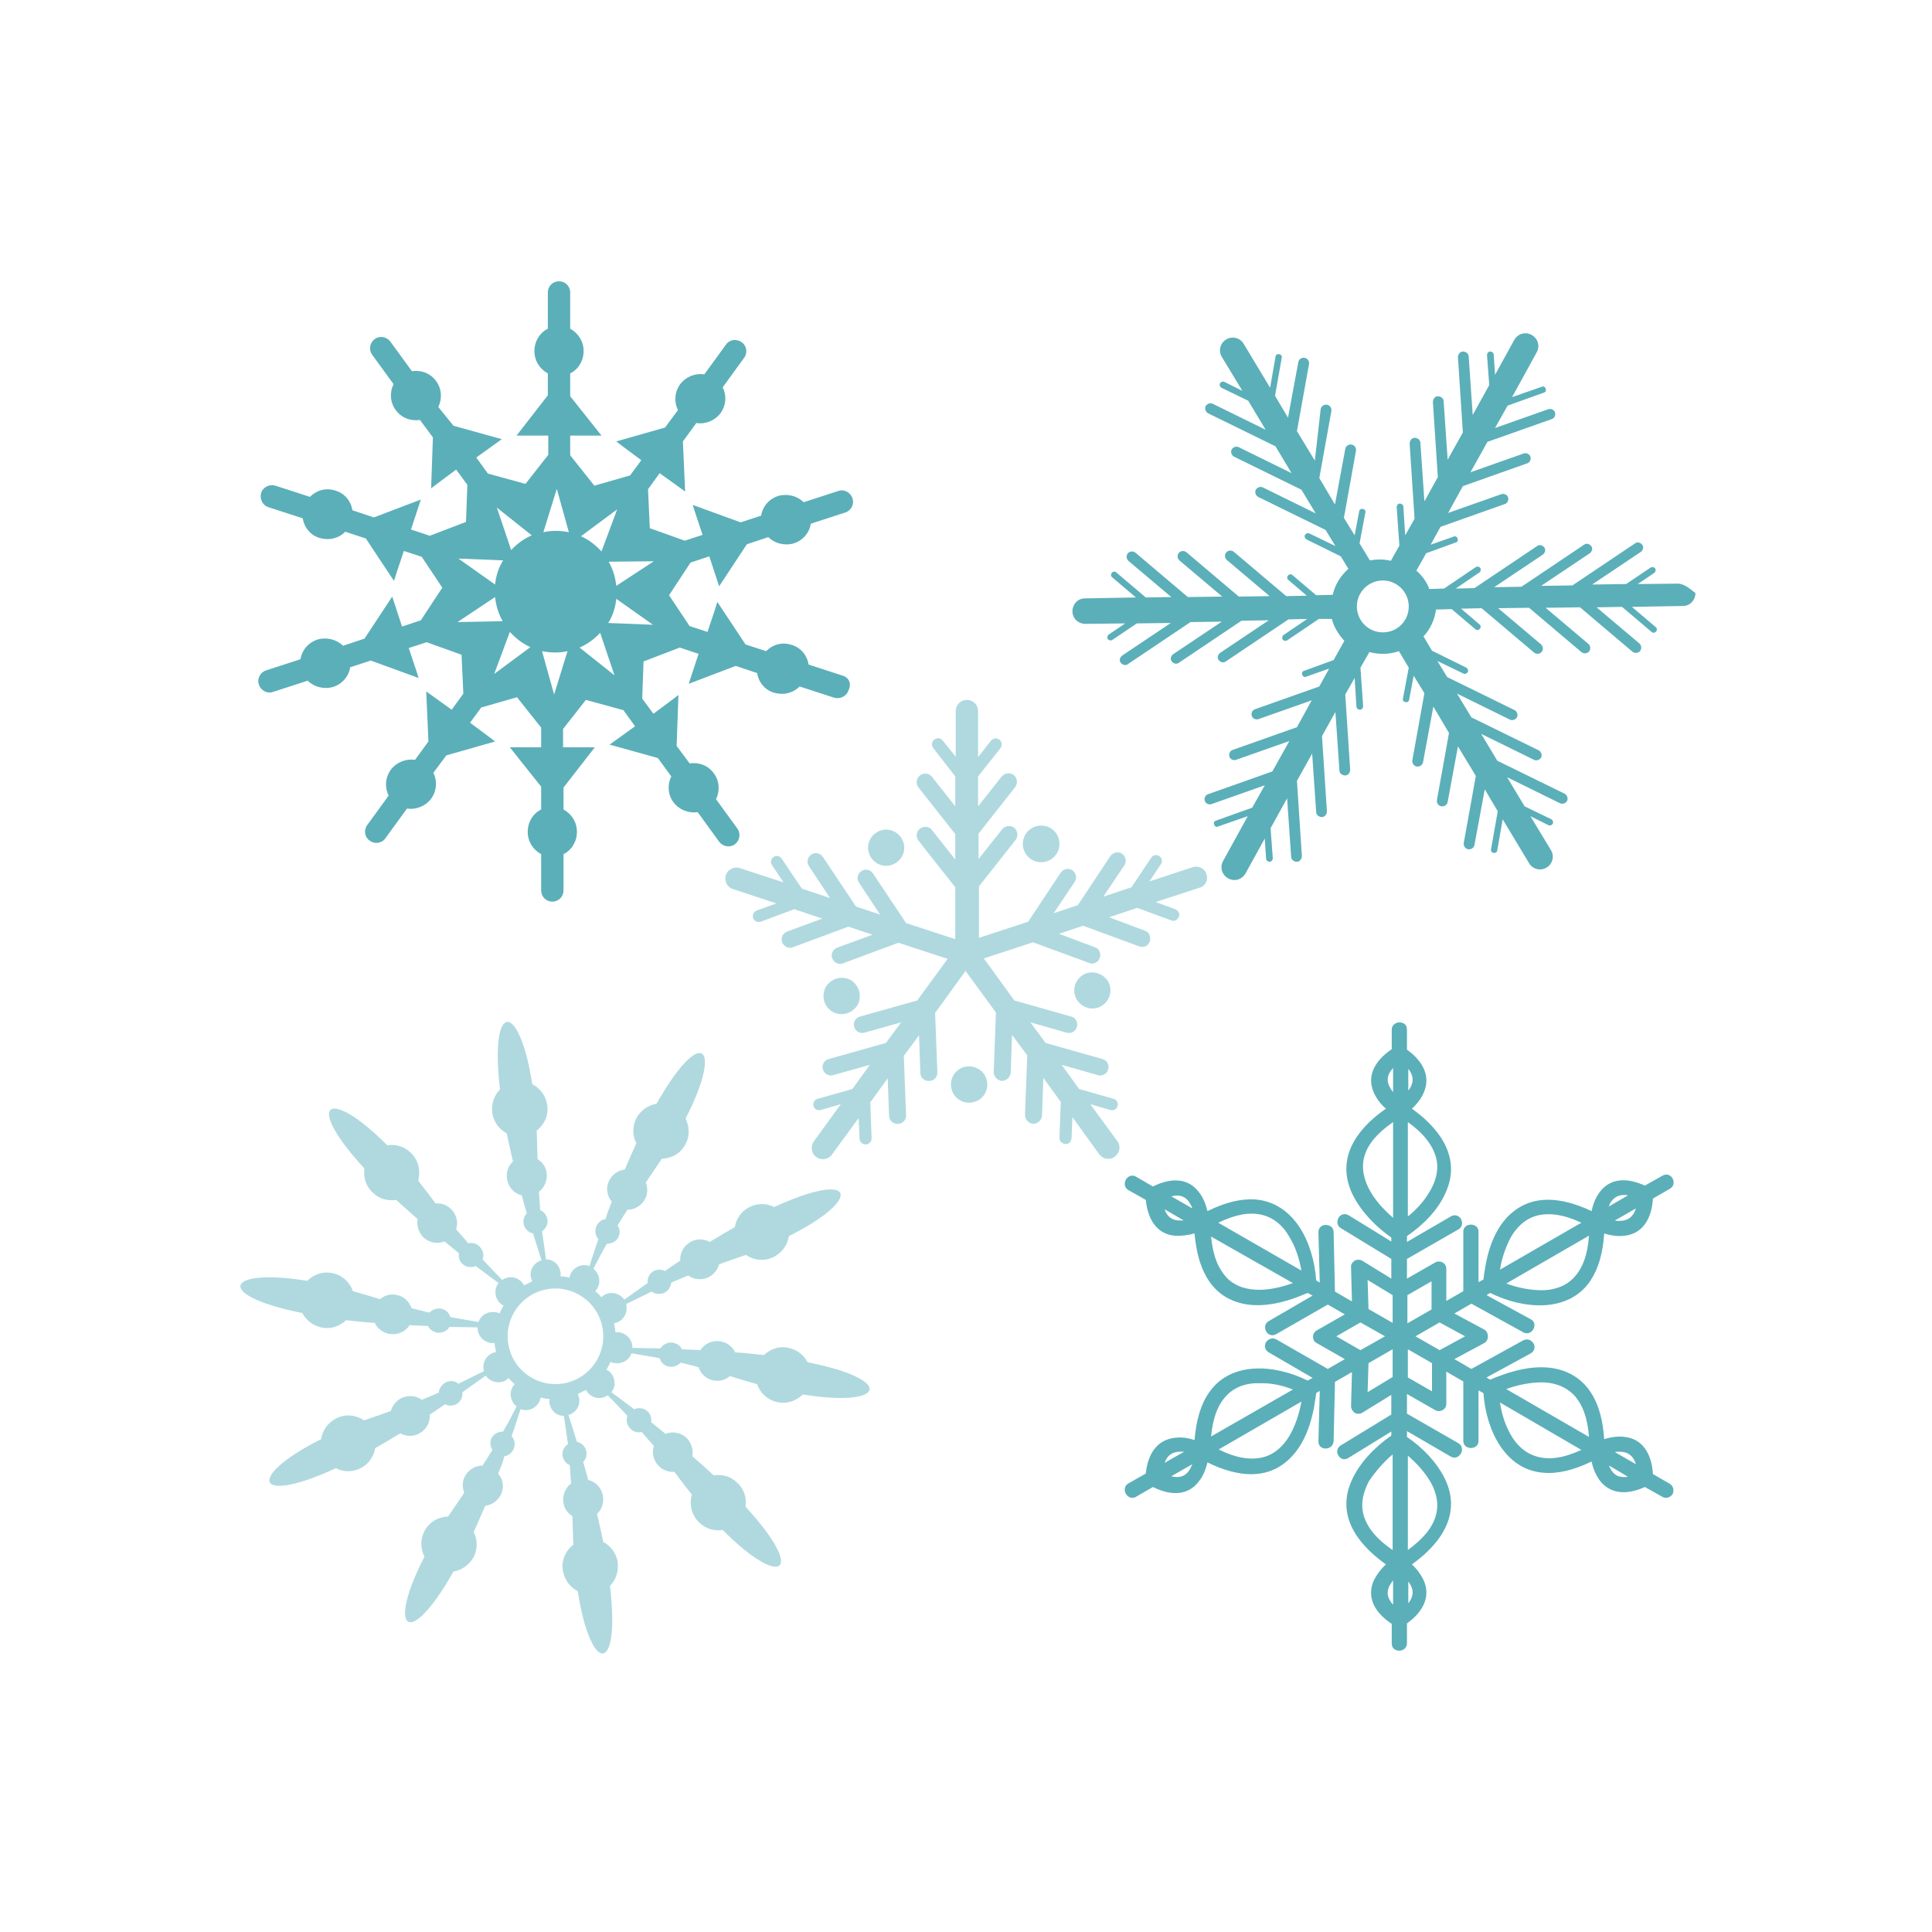 <?xml version="1.0" encoding="utf-8"?>
<!-- Generator: Adobe Illustrator 22.0.0, SVG Export Plug-In . SVG Version: 6.00 Build 0)  -->
<svg version="1.1" id="Calque_1" xmlns="http://www.w3.org/2000/svg" xmlns:xlink="http://www.w3.org/1999/xlink" x="0px" y="0px"
	 viewBox="0 0 432 432" style="enable-background:new 0 0 432 432;" xml:space="preserve">
<style type="text/css">
	.st0{fill:#100A13;}
	.st1{fill:#BB8B6A;}
	.st2{fill:#DDBEC9;}
	.st3{fill:#DFA1B6;}
	.st4{fill:#F2EDED;}
	.st5{fill:#B73A30;}
	.st6{fill:#21381D;}
	.st7{fill:#355932;}
	.st8{fill:#CB9742;}
	.st9{fill:#912A27;}
	.st10{fill:#CF394B;}
	.st11{fill:#E6E6E4;}
	.st12{fill:#191B1F;}
	.st13{fill:#5C8D4B;}
	.st14{fill:#263B2A;}
	.st15{fill:#C13462;}
	.st16{fill:#E5D758;}
	.st17{fill:#4D9F54;}
	.st18{fill:#C43537;}
	.st19{fill:#ECEAE5;}
	.st20{fill:#E2C2A2;}
	.st21{fill:#A8302D;}
	.st22{fill:#F5F4F4;}
	.st23{fill:#D5B392;}
	.st24{fill:#221F20;}
	.st25{fill:#F2F1F0;}
	.st26{fill:#1B3B1F;}
	.st27{fill:#295A33;}
	.st28{fill:#DCBB9E;}
	.st29{fill:#EDB9C5;}
	.st30{fill:#8E2927;}
	.st31{fill:#2D6942;}
	.st32{fill:#8E2B34;}
	.st33{fill:#490C19;}
	.st34{fill:#BE3430;}
	.st35{fill:#202124;}
	.st36{fill:#BDDFE1;}
	.st37{fill:#E6E5E4;}
	.st38{fill:#040304;}
	.st39{fill:#E9963E;}
	.st40{fill:#A98C7C;}
	.st41{fill:#8A6C5D;}
	.st42{fill:#242122;}
	.st43{fill:#FFFFFF;}
	.st44{fill:#C9363B;}
	.st45{fill:#A52F39;}
	.st46{fill:#93766B;}
	.st47{fill:#9B7F71;}
	.st48{fill:#103B24;}
	.st49{fill:#345730;}
	.st50{fill:#BBA585;}
	.st51{fill:#AF3134;}
	.st52{fill:#F2EDE5;}
	.st53{fill:#98BC53;}
	.st54{fill:#D7AB46;}
	.st55{fill:#BAA485;}
	.st56{fill:#47291D;}
	.st57{fill:#B2322F;}
	.st58{fill:#953129;}
	.st59{fill:#20090C;}
	.st60{fill:#E0D2CE;}
	.st61{fill:#DAAE47;}
	.st62{fill:#5B4533;}
	.st63{fill:#428C4D;}
	.st64{fill:#C7393E;}
	.st65{fill:#3B4824;}
	.st66{fill:#46572E;}
	.st67{fill:#C83631;}
	.st68{fill:#8E2926;}
	.st69{fill:#D2BB9F;}
	.st70{fill:#E6D7C6;}
	.st71{fill:#BDA284;}
	.st72{fill:#832529;}
	.st73{fill:#9F2E2B;}
	.st74{fill:#459558;}
	.st75{fill:#DB453F;}
	.st76{fill:#D5D9B9;}
	.st77{fill:#E6E6D6;}
	.st78{fill:#E6EDC3;}
	.st79{fill:#AFD9DF;}
	.st80{fill:#5BAFB9;}
	.st81{fill:#7F7165;}
	.st82{fill:#50433C;}
	.st83{fill:#B2B7A0;}
	.st84{fill:#B1977E;}
	.st85{fill:#D6B88D;}
	.st86{fill:#A07965;}
	.st87{fill:#A7A5A0;}
	.st88{fill:#979984;}
	.st89{fill:#4F4F4B;}
	.st90{fill:#646D74;}
	.st91{fill:#545B52;}
	.st92{fill:#915452;}
	.st93{fill:#623D3E;}
	.st94{fill:#4E423E;}
	.st95{fill:#978F87;}
	.st96{fill:#732E24;}
	.st97{fill:#8F2A27;}
	.st98{fill:#AA8750;}
	.st99{fill:#677565;}
	.st100{fill:#4F3717;}
	.st101{fill:#799375;}
	.st102{fill:#D07783;}
	.st103{fill:#9A4655;}
	.st104{fill:#ECC4CB;}
	.st105{fill:#B7B86F;}
	.st106{fill:#5A5D34;}
	.st107{fill:#D1A697;}
	.st108{fill:#CBBDA4;}
	.st109{fill:#A16560;}
	.st110{fill:#330024;}
	.st111{fill:#3C4A43;}
	.st112{fill:#631735;}
	.st113{fill:#6A474C;}
	.st114{fill:#E5BC9F;}
	.st115{fill:#E8D3CC;}
	.st116{fill:#D16C64;}
	.st117{fill:#749098;}
	.st118{fill:#E69598;}
</style>
<g>
	<g>
		<path class="st79" d="M232.8,192.8c2.2,0,4.1-1.8,4.1-4.1s-1.8-4.1-4.1-4.1c-2.2,0-4.1,1.8-4.1,4.1S230.6,192.8,232.8,192.8z"/>
		<path class="st79" d="M196.9,193.4c2.1,0.7,4.4-0.5,5.1-2.6c0.7-2.1-0.5-4.4-2.6-5.1c-2.1-0.7-4.4,0.5-5.1,2.6
			C193.6,190.4,194.8,192.7,196.9,193.4z"/>
		<path class="st79" d="M185.8,226c1.8,1.3,4.3,0.9,5.7-0.9c1.3-1.8,0.9-4.3-0.9-5.7c-1.8-1.3-4.3-0.9-5.7,0.9
			C183.6,222.1,184,224.7,185.8,226z"/>
		<path class="st79" d="M214.3,239.2c-1.8,1.3-2.2,3.8-0.9,5.7c1.3,1.8,3.8,2.2,5.7,0.9c1.8-1.3,2.2-3.8,0.9-5.7
			C218.6,238.3,216.1,237.9,214.3,239.2z"/>
		<path class="st79" d="M243,217.6c-2.1,0.7-3.3,3-2.6,5.1s3,3.3,5.1,2.6c2.1-0.7,3.3-3,2.6-5.1C247.4,218.1,245.1,217,243,217.6z"
			/>
		<path class="st79" d="M269.8,195.5c-0.4-1.3-1.8-2-3.1-1.6l-9.7,3.2l2.6-3.9c0.4-0.6,0.2-1.4-0.4-1.8c-0.6-0.4-1.4-0.2-1.8,0.4
			l-4.4,6.6l-6.3,2.1l4.7-7c0.6-0.9,0.3-2-0.5-2.6c-0.9-0.6-2-0.3-2.6,0.5l-7.3,11l-5.4,1.8l4.7-7c0.6-0.9,0.3-2-0.5-2.6
			c-0.9-0.6-2-0.3-2.6,0.5l-7.3,11l-11,3.6v-11.5l8.2-10.4c0.6-0.8,0.5-2-0.3-2.7c-0.8-0.6-2-0.5-2.7,0.3l-5.3,6.7v-5.7l8.2-10.4
			c0.6-0.8,0.5-2-0.3-2.7c-0.8-0.6-2-0.5-2.7,0.3l-5.3,6.7v-6.7l5-6.3c0.4-0.6,0.4-1.4-0.2-1.9c-0.6-0.4-1.4-0.4-1.9,0.2l-2.9,3.7
			v-10.3c0-1.4-1.1-2.5-2.5-2.5c-1.4,0-2.5,1.1-2.5,2.5v10.2l-2.9-3.6c-0.4-0.6-1.3-0.7-1.9-0.2c-0.6,0.4-0.7,1.3-0.2,1.9l4.9,6.3
			v6.7l-5.2-6.6c-0.6-0.8-1.8-1-2.7-0.3c-0.8,0.6-1,1.8-0.3,2.7l8.2,10.4v5.7l-5.2-6.6c-0.6-0.8-1.8-1-2.7-0.3
			c-0.8,0.6-1,1.8-0.3,2.7l8.2,10.4v11.6l-11-3.6l-7.4-11.1c-0.6-0.9-1.8-1.1-2.6-0.5c-0.9,0.6-1.1,1.8-0.5,2.6l4.7,7.1l-5.4-1.8
			l-7.4-11.1c-0.6-0.9-1.8-1.1-2.6-0.5c-0.9,0.6-1.1,1.8-0.5,2.6l4.7,7.1l-6.3-2.1l-4.5-6.7c-0.4-0.6-1.2-0.8-1.8-0.4
			c-0.6,0.4-0.8,1.2-0.4,1.8l2.6,3.9l-9.8-3.2c-1.3-0.4-2.7,0.3-3.1,1.6c-0.4,1.3,0.3,2.7,1.6,3.1l9.7,3.2l-4.4,1.6
			c-0.7,0.3-1,1-0.8,1.7c0.3,0.7,1,1,1.7,0.8l7.5-2.8l6.3,2.1l-7.9,2.9c-1,0.4-1.5,1.5-1.1,2.4c0.4,1,1.5,1.5,2.4,1.1l12.4-4.6
			l5.4,1.8l-7.9,2.9c-1,0.4-1.5,1.5-1.1,2.4c0.4,1,1.5,1.5,2.4,1.1l12.4-4.6l11,3.6l-6.8,9.3l-12.8,3.6c-1,0.3-1.6,1.3-1.3,2.3
			c0.3,1,1.3,1.6,2.3,1.3l8.2-2.3l-3.4,4.6l-12.8,3.6c-1,0.3-1.6,1.3-1.3,2.3c0.3,1,1.3,1.6,2.3,1.3l8.2-2.3l-3.9,5.4l-7.8,2.2
			c-0.7,0.2-1.1,0.9-0.9,1.6c0.2,0.7,0.9,1.1,1.6,0.9l4.5-1.3l-6,8.3c-0.8,1.1-0.6,2.7,0.5,3.5c1.1,0.8,2.7,0.6,3.5-0.5l6-8.2
			l0.2,4.6c0,0.7,0.6,1.3,1.4,1.3c0.7,0,1.3-0.6,1.3-1.4l-0.3-8l3.9-5.4l0.3,8.4c0,1,0.9,1.9,2,1.8c1,0,1.9-0.9,1.8-2l-0.5-13.2
			l3.4-4.6l0.3,8.4c0,1,0.9,1.9,2,1.8c1,0,1.9-0.9,1.8-2l-0.5-13.2l6.8-9.4l6.8,9.3l-0.5,13.3c0,1,0.8,1.9,1.8,2c1,0,1.9-0.8,2-1.8
			l0.3-8.5l3.4,4.6l-0.5,13.3c0,1,0.8,1.9,1.8,2c1,0,1.9-0.8,2-1.8l0.3-8.5l3.9,5.4l-0.3,8c0,0.7,0.5,1.3,1.3,1.4s1.3-0.5,1.4-1.3
			l0.2-4.7l6,8.3c0.8,1.1,2.4,1.4,3.5,0.5c1.1-0.8,1.4-2.4,0.5-3.5l-6-8.2l4.5,1.3c0.7,0.2,1.4-0.2,1.6-0.9c0.2-0.7-0.2-1.4-0.9-1.6
			l-7.7-2.2l-3.9-5.4l8.1,2.3c1,0.3,2.1-0.3,2.3-1.3c0.3-1-0.3-2.1-1.3-2.3l-12.7-3.6l-3.4-4.6l8.1,2.3c1,0.3,2.1-0.3,2.3-1.3
			c0.3-1-0.3-2.1-1.3-2.3l-12.7-3.6l-6.8-9.4l11-3.6l12.5,4.6c1,0.4,2.1-0.1,2.4-1.1c0.4-1-0.1-2.1-1.1-2.4l-8-3l5.4-1.8l12.5,4.6
			c1,0.4,2.1-0.1,2.4-1.1s-0.1-2.1-1.1-2.4l-8-3l6.3-2.1l7.6,2.8c0.7,0.3,1.4-0.1,1.7-0.8c0.3-0.7-0.1-1.4-0.8-1.7l-4.4-1.6l9.8-3.2
			C269.5,198.2,270.2,196.8,269.8,195.5z"/>
	</g>
	<path class="st79" d="M148.7,289c0.8-0.5,1.3-1.3,1.4-2.2c1.3-0.6,2.6-1.1,3.8-1.6c1.3,1,3.2,1.1,4.7,0.3c1.1-0.6,1.9-1.7,2.2-2.8
		c2.2-0.8,4.2-1.5,6-2.1c1.9,1.3,4.4,1.5,6.5,0.3c1.7-1,2.8-2.6,3.1-4.5c16.6-8.3,15.2-15-3.3-6.5c-1.7-0.9-3.9-0.9-5.7,0.1
		c-1.7,0.9-2.8,2.6-3.1,4.4c-1.8,1-3.6,2.1-5.6,3.3c-1.3-0.7-2.9-0.8-4.3,0c-1.6,0.9-2.4,2.5-2.3,4.2c-1.1,0.7-2.3,1.5-3.4,2.3
		c-0.8-0.4-1.7-0.4-2.5,0c-1,0.5-1.5,1.6-1.4,2.7c-1.7,1.2-3.4,2.4-5.2,3.7c-1-1.4-2.9-1.9-4.4-1.1c-0.3,0.2-0.5,0.3-0.7,0.6
		c-0.4-0.5-0.9-1-1.4-1.4c0.3-0.3,0.5-0.6,0.6-0.9c0.7-1.4,0.2-3.1-1-4.1c1-2,2-3.9,3-5.6c1.1,0,2.1-0.5,2.6-1.5
		c0.4-0.9,0.3-1.8-0.2-2.6c0.7-1.2,1.5-2.4,2.2-3.5c1.6,0,3.2-0.9,4-2.5c0.6-1.2,0.5-2.5,0.1-3.6c1.3-1.9,2.5-3.7,3.6-5.3
		c2.3-0.1,4.4-1.3,5.4-3.5c0.9-1.8,0.7-3.8-0.1-5.5c8.5-16.5,3.5-21-6.5-3.3c-1.9,0.3-3.7,1.6-4.6,3.4c-0.8,1.8-0.8,3.8,0.1,5.4
		c-0.8,1.8-1.7,3.8-2.6,5.9c-1.5,0.2-2.8,1.1-3.5,2.5c-0.8,1.6-0.5,3.4,0.6,4.7c-0.5,1.2-1,2.5-1.4,3.9c-0.9,0.1-1.6,0.7-2,1.5
		c-0.5,1-0.3,2.2,0.4,3c-0.7,1.9-1.3,3.9-2,6c-1.6-0.6-3.4,0.1-4.2,1.7c-0.1,0.3-0.2,0.6-0.3,0.9c-0.6-0.2-1.3-0.3-2-0.3
		c0.1-0.4,0.1-0.7,0-1.1c-0.3-1.6-1.6-2.7-3.2-2.7c-0.3-2.2-0.6-4.3-0.9-6.3c0.9-0.6,1.4-1.7,1.2-2.7c-0.2-0.9-0.8-1.7-1.6-2
		c-0.1-1.4-0.2-2.8-0.3-4.1c1.3-1,2-2.7,1.7-4.4c-0.2-1.3-1-2.3-2-2.9c-0.1-2.3-0.1-4.5-0.2-6.4c1.8-1.4,2.8-3.7,2.3-6
		c-0.4-2-1.6-3.5-3.3-4.4c-2.8-18.4-9.6-19.1-7.2,1.2c-1.4,1.4-2,3.4-1.7,5.5c0.4,1.9,1.6,3.5,3.2,4.3c0.4,2,0.9,4.1,1.4,6.3
		c-1.1,1-1.6,2.5-1.3,4.1c0.3,1.7,1.6,3.1,3.3,3.5c0.3,1.3,0.7,2.6,1.1,4c-0.6,0.6-0.9,1.5-0.7,2.4c0.2,1.1,1.1,1.9,2.1,2.1
		c0.6,1.9,1.2,4,1.9,6c-1.7,0.5-2.7,2.1-2.4,3.8c0.1,0.3,0.2,0.6,0.3,0.9c-0.6,0.3-1.2,0.6-1.8,0.9c-0.2-0.3-0.4-0.6-0.7-0.9
		c-1.2-1.1-2.9-1.2-4.2-0.3c-1.6-1.6-3-3.1-4.4-4.6c0.4-1,0.1-2.1-0.7-2.9c-0.7-0.7-1.6-0.9-2.5-0.7c-0.9-1.1-1.8-2.1-2.7-3.1
		c0.5-1.6,0.1-3.4-1.2-4.6c-0.9-0.9-2.2-1.3-3.4-1.2c-1.4-1.9-2.7-3.6-3.9-5.1c0.6-2.2,0.1-4.6-1.7-6.3c-1.5-1.4-3.4-1.9-5.2-1.6
		c-13.1-13.2-18.9-9.8-5.1,5.2c-0.3,1.9,0.3,4,1.9,5.4c1.4,1.4,3.4,1.9,5.2,1.6c1.5,1.4,3.1,2.8,4.8,4.3c-0.3,1.4,0.2,3,1.3,4.1
		c1.3,1.2,3.1,1.5,4.7,0.9c1,0.8,2.1,1.7,3.2,2.6c-0.1,0.9,0.1,1.8,0.8,2.4c0.8,0.8,2,0.9,3,0.5c1.6,1.2,3.3,2.5,5.1,3.8
		c-1.1,1.3-0.9,3.3,0.3,4.5c0.2,0.2,0.5,0.4,0.8,0.5c-0.3,0.6-0.7,1.2-0.9,1.8c-0.3-0.2-0.7-0.3-1.1-0.3c-1.6-0.2-3.1,0.7-3.6,2.2
		c-2.2-0.4-4.3-0.7-6.3-1.1c-0.3-1-1.1-1.8-2.3-1.9c-0.9-0.1-1.8,0.3-2.4,0.9c-1.4-0.3-2.7-0.7-4-1c-0.5-1.6-1.9-2.8-3.6-3
		c-1.3-0.2-2.5,0.2-3.4,1c-2.3-0.7-4.3-1.3-6.1-1.8c-0.7-2.1-2.6-3.8-5-4.1c-2-0.3-3.9,0.5-5.2,1.8c-18.3-3-21.1,3.2-1.1,7.2
		c0.9,1.7,2.6,3,4.7,3.3c2,0.3,3.8-0.5,5.1-1.7c2,0.2,4.2,0.5,6.4,0.6c0.6,1.3,1.9,2.3,3.5,2.5c1.8,0.2,3.4-0.6,4.3-2
		c1.3,0.1,2.7,0.1,4.1,0.2c0.4,0.8,1.1,1.3,2.1,1.5c1.1,0.1,2.2-0.4,2.7-1.3c2,0,4.2,0.1,6.3,0.1c-0.1,1.7,1.2,3.2,2.9,3.5
		c0.3,0,0.6,0,0.9,0c0,0.5,0.1,0.9,0.2,1.4c0,0.2,0.1,0.4,0.1,0.6c-0.4,0.1-0.7,0.2-1.1,0.4c-1.4,0.8-2,2.4-1.6,3.9
		c-2,1-3.9,1.9-5.7,2.8c-0.8-0.7-2-0.8-3-0.2c-0.8,0.5-1.3,1.3-1.4,2.2c-1.3,0.6-2.6,1.1-3.8,1.6c-1.3-1-3.2-1.1-4.7-0.3
		c-1.1,0.6-1.9,1.7-2.2,2.8c-2.2,0.8-4.2,1.5-6,2.1c-1.9-1.3-4.4-1.5-6.5-0.3c-1.7,1-2.8,2.6-3.1,4.5c-16.6,8.3-15.2,15,3.3,6.5
		c1.7,0.9,3.9,0.9,5.7-0.1c1.7-0.9,2.8-2.6,3.1-4.4c1.8-1,3.6-2.1,5.6-3.3c1.3,0.7,2.9,0.8,4.3,0c1.6-0.9,2.4-2.5,2.3-4.2
		c1.1-0.7,2.3-1.5,3.4-2.3c0.8,0.4,1.7,0.4,2.5,0c1-0.5,1.5-1.6,1.4-2.7c1.7-1.2,3.4-2.4,5.2-3.7c1,1.4,2.9,1.9,4.4,1.1
		c0.3-0.2,0.5-0.3,0.7-0.6c0.4,0.5,0.9,1,1.4,1.4c-0.3,0.3-0.5,0.6-0.6,0.9c-0.7,1.4-0.2,3.1,1,4.1c-1,2-2,3.9-3,5.6
		c-1.1,0-2.1,0.5-2.6,1.5c-0.4,0.9-0.3,1.8,0.2,2.6c-0.7,1.2-1.5,2.4-2.2,3.5c-1.6,0-3.2,0.9-4,2.5c-0.6,1.2-0.5,2.5-0.1,3.6
		c-1.3,1.9-2.5,3.7-3.6,5.3c-2.3,0.1-4.4,1.3-5.4,3.5c-0.9,1.8-0.7,3.8,0.1,5.5c-8.5,16.5-3.5,21,6.5,3.3c1.9-0.3,3.7-1.6,4.6-3.4
		c0.8-1.8,0.8-3.8-0.1-5.4c0.8-1.8,1.7-3.8,2.6-5.9c1.5-0.2,2.8-1.1,3.5-2.5c0.8-1.6,0.5-3.4-0.6-4.7c0.5-1.2,1-2.5,1.4-3.9
		c0.9-0.1,1.6-0.7,2-1.5c0.5-1,0.3-2.2-0.4-3c0.7-1.9,1.3-3.9,2-6c1.6,0.6,3.4-0.1,4.2-1.7c0.1-0.3,0.2-0.6,0.3-0.9
		c0.6,0.2,1.3,0.3,2,0.3c-0.1,0.4-0.1,0.7,0,1.1c0.3,1.6,1.6,2.7,3.2,2.7c0.3,2.2,0.6,4.3,0.9,6.3c-0.9,0.6-1.4,1.7-1.2,2.7
		c0.2,0.9,0.8,1.7,1.6,2c0.1,1.4,0.2,2.8,0.3,4.1c-1.3,1-2,2.7-1.7,4.4c0.2,1.3,1,2.3,2,2.9c0.1,2.3,0.1,4.5,0.2,6.4
		c-1.8,1.4-2.8,3.7-2.3,6c0.4,2,1.6,3.5,3.3,4.4c2.8,18.4,9.6,19.1,7.2-1.2c1.4-1.4,2-3.4,1.7-5.5c-0.4-1.9-1.6-3.5-3.2-4.3
		c-0.4-2-0.9-4.1-1.4-6.3c1.1-1,1.6-2.5,1.3-4.1c-0.3-1.7-1.6-3.1-3.3-3.5c-0.3-1.3-0.7-2.6-1.1-4c0.6-0.6,0.9-1.5,0.7-2.4
		c-0.2-1.1-1.1-1.9-2.1-2.1c-0.6-1.9-1.2-4-1.9-6c1.7-0.5,2.7-2.1,2.4-3.8c-0.1-0.3-0.2-0.6-0.3-0.9c0.6-0.3,1.2-0.6,1.8-0.9
		c0.2,0.3,0.4,0.6,0.7,0.9c1.2,1.1,2.9,1.2,4.2,0.3c1.6,1.6,3,3.1,4.4,4.6c-0.4,1-0.1,2.1,0.7,2.9c0.7,0.7,1.6,0.9,2.5,0.7
		c0.9,1.1,1.8,2.1,2.7,3.1c-0.5,1.6-0.1,3.4,1.2,4.6c0.9,0.9,2.2,1.3,3.4,1.2c1.4,1.9,2.7,3.6,3.9,5.1c-0.6,2.2-0.1,4.6,1.7,6.3
		c1.5,1.4,3.4,1.9,5.2,1.6c13.1,13.2,18.9,9.8,5.1-5.2c0.3-1.9-0.3-4-1.9-5.4c-1.4-1.4-3.4-1.9-5.2-1.6c-1.5-1.4-3.1-2.8-4.8-4.3
		c0.3-1.4-0.2-3-1.3-4.1c-1.3-1.2-3.1-1.5-4.7-0.9c-1-0.8-2.1-1.7-3.2-2.6c0.1-0.9-0.1-1.8-0.8-2.4c-0.8-0.8-2-0.9-3-0.5
		c-1.6-1.2-3.3-2.5-5.1-3.8c1.1-1.3,0.9-3.3-0.3-4.5c-0.2-0.2-0.5-0.4-0.8-0.5c0.3-0.6,0.7-1.2,0.9-1.8c0.3,0.2,0.7,0.3,1.1,0.3
		c1.6,0.2,3.1-0.7,3.6-2.2c2.2,0.4,4.3,0.7,6.3,1.1c0.3,1,1.1,1.8,2.3,1.9c0.9,0.1,1.8-0.3,2.4-0.9c1.4,0.3,2.7,0.7,4,1
		c0.5,1.6,1.9,2.8,3.6,3c1.3,0.2,2.5-0.2,3.4-1c2.3,0.7,4.3,1.3,6.1,1.8c0.7,2.1,2.6,3.8,5,4.1c2,0.3,3.9-0.5,5.2-1.8
		c18.3,3,21.1-3.2,1.1-7.2c-0.9-1.7-2.6-3-4.7-3.3c-2-0.3-3.8,0.5-5.1,1.7c-2-0.2-4.2-0.5-6.4-0.6c-0.6-1.3-1.9-2.3-3.5-2.5
		c-1.8-0.2-3.4,0.6-4.3,2c-1.3-0.1-2.7-0.1-4.1-0.2c-0.4-0.8-1.1-1.3-2.1-1.5c-1.1-0.1-2.2,0.4-2.7,1.3c-2,0-4.2-0.1-6.3-0.1
		c0.1-1.7-1.2-3.2-2.9-3.5c-0.3,0-0.6,0-0.9,0c0-0.5-0.1-0.9-0.2-1.4c0-0.2-0.1-0.4-0.1-0.6c0.4-0.1,0.7-0.2,1.1-0.4
		c1.4-0.8,2-2.4,1.6-3.9c2-1,3.9-1.9,5.7-2.8C146.5,289.4,147.7,289.5,148.7,289z M126.2,309.3c-5.8,1.1-11.4-2.7-12.5-8.5
		c-1.1-5.8,2.7-11.4,8.5-12.5c5.8-1.1,11.4,2.7,12.5,8.5C135.8,302.6,132,308.2,126.2,309.3z"/>
	<path class="st80" d="M188.5,151.1l-7.7-2.5c-0.3-2-1.7-3.8-3.8-4.4c-2.1-0.7-4.2-0.1-5.7,1.4l-4.6-1.5l-6.3-9.5l-0.5,1.6l-1.7,5.1
		l-4-1.3l-4.6-6.9l4.8-7.3l4.2-1.4l2.2,6.7l6.2-9.4l4.8-1.6c1.4,1.4,3.6,2,5.7,1.4c2.1-0.7,3.5-2.4,3.8-4.4l7.7-2.5
		c1.3-0.4,2.1-1.9,1.6-3.2c-0.4-1.3-1.9-2.1-3.2-1.6l-7.7,2.5c-1.4-1.4-3.6-2-5.7-1.4c-2.1,0.7-3.5,2.4-3.8,4.4l-4.6,1.5l-10.7-3.9
		l0.5,1.6l1.7,5.1l-4,1.3l-7.8-2.8l-0.4-8.7l2.6-3.6l5.7,4.1l-0.5-11.2l3-4.1c2,0.3,4.1-0.5,5.4-2.2c1.3-1.8,1.4-4,0.5-5.8l4.8-6.6
		c0.8-1.1,0.6-2.7-0.6-3.5c-1.1-0.8-2.7-0.6-3.5,0.6l-4.8,6.6c-2-0.3-4.1,0.5-5.4,2.2c-1.3,1.8-1.4,4-0.5,5.8l-2.9,3.9l-10.9,3.1
		l1.3,1l4.3,3.2l-2.5,3.4l-8,2.3l-5.4-6.8v-4.4h7l-7-8.8v-5.1c1.8-0.9,3-2.8,3-5c0-2.2-1.2-4-3-5v-8.1c0-1.4-1.1-2.5-2.5-2.5
		c-1.4,0-2.5,1.1-2.5,2.5v8.1c-1.8,0.9-3,2.8-3,5c0,2.2,1.2,4,3,5v4.9l-7,9h1.7h5.4v4.3l-5.1,6.5l-8.4-2.3l-2.6-3.6l5.7-4.1l-10.8-3
		L98,91c0.9-1.8,0.8-4.1-0.5-5.8c-1.3-1.8-3.4-2.5-5.4-2.2l-4.8-6.6c-0.8-1.1-2.4-1.4-3.5-0.6c-1.1,0.8-1.4,2.4-0.6,3.5l4.8,6.6
		c-0.9,1.8-0.8,4.1,0.5,5.8c1.3,1.8,3.4,2.5,5.4,2.2l2.9,3.9l-0.4,11.4l1.3-1l4.3-3.2l2.5,3.4l-0.3,8.3l-8.1,3.1l-4.2-1.4l2.2-6.7
		l-10.5,4l-4.8-1.6c-0.3-2-1.7-3.8-3.8-4.4c-2.1-0.7-4.2-0.1-5.7,1.4l-7.7-2.5c-1.3-0.4-2.8,0.3-3.2,1.6c-0.4,1.3,0.3,2.8,1.6,3.2
		l7.7,2.5c0.3,2,1.7,3.8,3.8,4.4s4.2,0.1,5.7-1.4l4.6,1.5l6.3,9.5l0.5-1.6l1.7-5.1l4,1.3l4.6,6.9l-4.8,7.3l-4.2,1.4l-2.2-6.7
		l-6.2,9.4l-4.8,1.6c-1.4-1.4-3.6-2-5.7-1.4c-2.1,0.7-3.5,2.4-3.8,4.4l-7.7,2.5c-1.3,0.4-2.1,1.9-1.6,3.2c0.4,1.3,1.9,2.1,3.2,1.6
		l7.7-2.5c1.4,1.4,3.6,2,5.7,1.4c2.1-0.7,3.5-2.4,3.8-4.4l4.6-1.5l10.7,3.9l-0.5-1.6l-1.7-5.1l4-1.3l7.8,2.8l0.4,8.7l-2.6,3.6
		l-5.7-4.1l0.5,11.2l-3,4.1c-2-0.3-4.1,0.5-5.4,2.2c-1.3,1.8-1.4,4-0.5,5.8l-4.8,6.6c-0.8,1.1-0.6,2.7,0.6,3.5
		c1.1,0.8,2.7,0.6,3.5-0.6l4.8-6.6c2,0.3,4.1-0.5,5.4-2.2c1.3-1.8,1.4-4,0.5-5.8l2.9-3.9l10.9-3.1l-1.3-1l-4.3-3.2l2.5-3.4l8-2.3
		l5.4,6.8v4.4h-7l7,8.8v5.1c-1.8,0.9-3,2.8-3,5c0,2.2,1.2,4,3,5v8.1c0,1.4,1.1,2.5,2.5,2.5s2.5-1.1,2.5-2.5v-8.1c1.8-0.9,3-2.8,3-5
		c0-2.2-1.2-4-3-5v-4.9l7-9h-1.7h-5.4V163l5.1-6.5l8.4,2.3l2.6,3.6l-5.7,4.1l10.8,3l3,4.1c-0.9,1.8-0.8,4.1,0.5,5.8s3.4,2.5,5.4,2.2
		l4.8,6.6c0.8,1.1,2.4,1.4,3.5,0.6c1.1-0.8,1.4-2.4,0.6-3.5l-4.8-6.6c0.9-1.8,0.8-4.1-0.5-5.8c-1.3-1.8-3.4-2.5-5.4-2.2l-2.9-3.9
		l0.4-11.4l-1.3,1l-4.3,3.2l-2.5-3.4l0.3-8.3l8.1-3.1l4.2,1.4l-2.2,6.7l10.5-4l4.8,1.6c0.3,2,1.7,3.8,3.8,4.4s4.2,0.1,5.7-1.4
		l7.7,2.5c1.3,0.4,2.8-0.3,3.2-1.6C190.5,152.9,189.8,151.5,188.5,151.1z M138,113.9l-3.5,9.4c-1.3-1.4-2.8-2.6-4.6-3.4L138,113.9z
		 M124.5,109.3l2.7,9.7c-1-0.2-2-0.3-3-0.3c-0.9,0-1.8,0.1-2.7,0.3L124.5,109.3z M118.9,119.7c-1.8,0.8-3.3,1.9-4.6,3.3l-3.2-9.5
		L118.9,119.7z M112.5,125.3c-1,1.6-1.6,3.4-1.8,5.4l-8.2-5.8L112.5,125.3z M102.3,139.1l8.4-5.6c0.2,2,0.8,3.8,1.7,5.4L102.3,139.1
		z M110.5,150.7l3.5-9.4c1.3,1.4,2.8,2.6,4.6,3.4L110.5,150.7z M123.9,155.3l-2.7-9.7c1,0.2,2,0.3,3,0.3c0.9,0,1.8-0.1,2.7-0.3
		L123.9,155.3z M129.6,144.8c1.8-0.8,3.3-1.9,4.6-3.3l3.2,9.5L129.6,144.8z M136,139.3c1-1.6,1.6-3.4,1.8-5.4l8.2,5.8L136,139.3z
		 M137.8,131c-0.2-2-0.8-3.8-1.7-5.4l10.1-0.1L137.8,131z"/>
	<path class="st80" d="M375.1,130.5l-8.9,0.1l3.7-2.5c0.3-0.2,0.4-0.7,0.2-1c-0.2-0.3-0.7-0.4-1-0.2l-5.5,3.7l-7.6,0.1l10.9-7.3
		c0.5-0.4,0.7-1.1,0.3-1.6c-0.4-0.5-1.1-0.7-1.6-0.3l-14,9.4l-7,0.1l10.9-7.3c0.5-0.4,0.7-1.1,0.3-1.6c-0.4-0.5-1.1-0.7-1.6-0.3
		l-14,9.4l-6.1,0.1l10.9-7.3c0.5-0.4,0.7-1.1,0.3-1.6c-0.4-0.5-1.1-0.7-1.6-0.3l-14,9.4l-4.2,0.1l5.3-3.6c0.3-0.2,0.4-0.7,0.2-1
		c-0.2-0.3-0.7-0.4-1-0.2l-7.1,4.8l-3.3,0.1c-0.6-1.6-1.6-3-2.9-4.1l2.2-3.9l6.6-2.4c0.4-0.1,0.6-0.5,0.4-0.9
		c-0.1-0.4-0.5-0.6-0.9-0.4l-5.1,1.8l2.2-4l14.4-5.1c0.6-0.2,0.9-0.9,0.7-1.5c-0.2-0.6-0.9-0.9-1.5-0.7l-11.9,4.2l3.3-6l14.4-5.1
		c0.6-0.2,0.9-0.9,0.7-1.5c-0.2-0.6-0.9-0.9-1.5-0.7l-11.9,4.2l3.8-6.8l14.4-5.1c0.6-0.2,0.9-0.9,0.7-1.5c-0.2-0.6-0.9-0.9-1.5-0.7
		l-11.9,4.2l2.8-5l8.1-2.9c0.4-0.1,0.6-0.5,0.4-0.9c-0.1-0.4-0.5-0.6-0.9-0.4l-6.6,2.3l5.5-10c0.8-1.4,0.3-3.1-1.1-3.9
		c-1.4-0.8-3.1-0.3-3.9,1.1l-4.3,7.8l-0.3-4.5c0-0.4-0.4-0.7-0.8-0.7c-0.4,0-0.7,0.4-0.7,0.8l0.5,6.7l-3.7,6.7l-0.9-13.1
		c0-0.6-0.6-1.1-1.3-1.1c-0.6,0-1.1,0.6-1.1,1.3l1.1,16.8l-3.4,6.1l-0.9-13.1c0-0.6-0.6-1.1-1.3-1.1c-0.6,0-1.1,0.6-1.1,1.3
		l1.1,16.8l-3,5.4l-0.9-13.1c0-0.6-0.6-1.1-1.3-1.1c-0.6,0-1.1,0.6-1.1,1.3l1.1,16.8l-2.1,3.7l-0.4-6.4c0-0.4-0.4-0.7-0.8-0.7
		c-0.4,0-0.7,0.4-0.7,0.8l0.6,8.6l-1.9,3.4c-0.8-0.2-1.6-0.3-2.5-0.3c-0.8,0-1.5,0.1-2.2,0.2l-2.3-3.8l1.3-6.9
		c0.1-0.4-0.2-0.8-0.6-0.8c-0.4-0.1-0.8,0.2-0.8,0.6l-1,5.3l-2.4-3.9l2.7-15c0.1-0.6-0.3-1.3-1-1.4c-0.6-0.1-1.3,0.3-1.4,1
		l-2.3,12.4l-3.5-5.9l2.7-15c0.1-0.6-0.3-1.3-1-1.4c-0.6-0.1-1.3,0.3-1.4,1L294,103l-4-6.6l2.7-15c0.1-0.6-0.3-1.3-1-1.4
		c-0.6-0.1-1.3,0.3-1.4,1l-2.3,12.4l-2.9-4.9l1.5-8.5c0.1-0.4-0.2-0.8-0.6-0.8c-0.4-0.1-0.8,0.2-0.8,0.6l-1.2,6.9l-5.9-9.8
		c-0.8-1.4-2.6-1.8-3.9-1c-1.4,0.8-1.8,2.6-1,3.9l4.6,7.6l-4-2c-0.4-0.2-0.8,0-1,0.3c-0.2,0.4,0,0.8,0.3,1l6,2.9l3.9,6.5l-11.8-5.8
		c-0.6-0.3-1.3,0-1.6,0.5c-0.3,0.6,0,1.3,0.5,1.6l15.1,7.4l3.6,6l-11.8-5.8c-0.6-0.3-1.3,0-1.6,0.5c-0.3,0.6,0,1.3,0.5,1.6l15.1,7.4
		l3.2,5.3l-11.8-5.8c-0.6-0.3-1.3,0-1.6,0.5c-0.3,0.6,0,1.3,0.5,1.6l15.1,7.4l2.2,3.6l-5.8-2.8c-0.4-0.2-0.8,0-1,0.3
		c-0.2,0.4,0,0.8,0.3,1l7.7,3.8l1.7,2.8c-1.7,1.5-3,3.5-3.5,5.8l-3.7,0.1l-5.3-4.5c-0.3-0.3-0.8-0.2-1,0.1c-0.3,0.3-0.2,0.8,0.1,1
		l4.1,3.5l-4.6,0.1l-11.7-9.9c-0.5-0.4-1.2-0.4-1.7,0.1c-0.4,0.5-0.4,1.2,0.1,1.7l9.6,8.1l-6.9,0.1l-11.7-9.9
		c-0.5-0.4-1.2-0.4-1.7,0.1c-0.4,0.5-0.4,1.2,0.1,1.7l9.6,8.1l-7.7,0.1l-11.7-9.9c-0.5-0.4-1.2-0.4-1.7,0.1
		c-0.4,0.5-0.4,1.2,0.1,1.7l9.6,8.1l-5.7,0.1l-6.6-5.6c-0.3-0.3-0.8-0.2-1,0.1c-0.3,0.3-0.2,0.8,0.1,1l5.3,4.5l-11.4,0.2
		c-1.6,0-2.8,1.3-2.8,2.9c0,1.6,1.3,2.8,2.9,2.8l8.9-0.1l-3.7,2.5c-0.3,0.2-0.4,0.7-0.2,1c0.2,0.3,0.7,0.4,1,0.2l5.5-3.7l7.6-0.1
		l-10.9,7.3c-0.5,0.4-0.7,1.1-0.3,1.6c0.4,0.5,1.1,0.7,1.6,0.3l14-9.4l7-0.1l-10.9,7.3c-0.5,0.4-0.7,1.1-0.3,1.6
		c0.4,0.5,1.1,0.7,1.6,0.3l14-9.4l6.1-0.1l-10.9,7.3c-0.5,0.4-0.7,1.1-0.3,1.6c0.4,0.5,1.1,0.7,1.6,0.3l14-9.4l4.2-0.1l-5.3,3.6
		c-0.3,0.2-0.4,0.7-0.2,1c0.2,0.3,0.7,0.4,1,0.2l7.1-4.8l2.9,0c0.5,1.9,1.5,3.5,2.8,4.9l-2.4,4.3l-6.6,2.4c-0.4,0.1-0.6,0.5-0.4,0.9
		c0.1,0.4,0.5,0.6,0.9,0.4l5.1-1.8l-2.2,4l-14.4,5.1c-0.6,0.2-0.9,0.9-0.7,1.5c0.2,0.6,0.9,0.9,1.5,0.7l11.9-4.2l-3.3,6l-14.4,5.1
		c-0.6,0.2-0.9,0.9-0.7,1.5c0.2,0.6,0.9,0.9,1.5,0.7l11.9-4.2l-3.8,6.8l-14.4,5.1c-0.6,0.2-0.9,0.9-0.7,1.5c0.2,0.6,0.9,0.9,1.5,0.7
		l11.9-4.2l-2.8,5l-8.1,2.9c-0.4,0.1-0.6,0.5-0.4,0.9c0.1,0.4,0.5,0.6,0.9,0.4l6.6-2.3l-5.5,10c-0.8,1.4-0.3,3.1,1.1,3.9
		c1.4,0.8,3.1,0.3,3.9-1.1l4.3-7.8l0.3,4.5c0,0.4,0.4,0.7,0.8,0.7c0.4,0,0.7-0.4,0.7-0.8l-0.5-6.7l3.7-6.7l0.9,13.1
		c0,0.6,0.6,1.1,1.3,1.1c0.6,0,1.1-0.6,1.1-1.3l-1.1-16.8l3.4-6.1l0.9,13.1c0,0.6,0.6,1.1,1.3,1.1c0.6,0,1.1-0.6,1.1-1.3l-1.1-16.8
		l3-5.4l0.9,13.1c0,0.6,0.6,1.1,1.3,1.1c0.6,0,1.1-0.6,1.1-1.3l-1.1-16.8l2.1-3.7l0.4,6.4c0,0.4,0.4,0.7,0.8,0.7
		c0.4,0,0.7-0.4,0.7-0.8l-0.6-8.6l2-3.5c1,0.3,2,0.4,3.1,0.4c1.2,0,2.4-0.2,3.5-0.6l2.2,3.7l-1.3,6.9c-0.1,0.4,0.2,0.8,0.6,0.8
		c0.4,0.1,0.8-0.2,0.8-0.6l1-5.3l2.4,3.9l-2.7,15c-0.1,0.6,0.3,1.3,1,1.4c0.6,0.1,1.3-0.3,1.4-1l2.3-12.4l3.5,5.9l-2.7,15
		c-0.1,0.6,0.3,1.3,1,1.4c0.6,0.1,1.3-0.3,1.4-1l2.3-12.4l4,6.6l-2.7,15c-0.1,0.6,0.3,1.3,1,1.4c0.6,0.1,1.3-0.3,1.4-1l2.3-12.4
		l2.9,4.9l-1.5,8.5c-0.1,0.4,0.2,0.8,0.6,0.8c0.4,0.1,0.8-0.2,0.8-0.6l1.2-6.9l5.9,9.8c0.8,1.4,2.6,1.8,3.9,1c1.4-0.8,1.8-2.6,1-3.9
		l-4.6-7.6l4,2c0.4,0.2,0.8,0,1-0.3c0.2-0.4,0-0.8-0.3-1l-6-2.9l-3.9-6.5l11.8,5.8c0.6,0.3,1.3,0,1.6-0.5c0.3-0.6,0-1.3-0.5-1.6
		l-15.1-7.4l-3.6-6l11.8,5.8c0.6,0.3,1.3,0,1.6-0.5c0.3-0.6,0-1.3-0.5-1.6l-15.1-7.4l-3.2-5.3l11.8,5.8c0.6,0.3,1.3,0,1.6-0.5
		c0.3-0.6,0-1.3-0.5-1.6l-15.1-7.4l-2.2-3.6l5.8,2.8c0.4,0.2,0.8,0,1-0.3s0-0.8-0.3-1l-7.7-3.8l-1.9-3.2c1.5-1.6,2.5-3.7,2.8-6
		l3.5-0.1l5.3,4.5c0.3,0.3,0.8,0.2,1-0.1c0.3-0.3,0.2-0.8-0.1-1l-4.1-3.5l4.6-0.1l11.7,9.9c0.5,0.4,1.2,0.4,1.7-0.1
		c0.4-0.5,0.4-1.2-0.1-1.7l-9.6-8.1l6.9-0.1l11.7,9.9c0.5,0.4,1.2,0.4,1.7-0.1c0.4-0.5,0.4-1.2-0.1-1.7l-9.6-8.1l7.7-0.1l11.7,9.9
		c0.5,0.4,1.2,0.4,1.7-0.1c0.4-0.5,0.4-1.2-0.1-1.7l-9.6-8.1l5.7-0.1l6.6,5.6c0.3,0.3,0.8,0.2,1-0.1c0.3-0.3,0.2-0.8-0.1-1l-5.3-4.5
		l11.4-0.2c1.6,0,2.8-1.3,2.8-2.9C378,131.8,376.7,130.5,375.1,130.5z M309.2,141.4c-3.2,0-5.8-2.6-5.8-5.8c0-3.2,2.6-5.8,5.8-5.8
		s5.8,2.6,5.8,5.8C315,138.9,312.4,141.4,309.2,141.4z"/>
	<path class="st80" d="M373.4,331.8l-3.8-2.2c-0.3-4.9-2.6-7.9-6.3-8.3c-1.4-0.2-3,0-4.6,0.5c-0.5-7.9-3.4-12.9-8.4-15
		c-3.8-1.6-8.5-1.4-14,0.5c-1.2,0.4-2.2,0.8-3.1,1.2l-0.8-0.5l9.9-5.4c0.9-0.5,1-1.5,0.6-2.2c-0.4-0.7-1.3-1.2-2.3-0.7l-11.6,6.4
		l-3.8-2.2l6.7-3.6c0.5-0.3,0.8-0.8,0.8-1.5c0-0.6-0.3-1.2-0.8-1.5l-6.7-3.6l3.8-2.2l11.6,6.4c0.5,0.3,1.1,0.3,1.6,0
		c0.5-0.3,0.9-0.9,0.9-1.6c0-0.6-0.3-1-0.8-1.3l-9.9-5.4l0.8-0.5c7.7,3.8,17.6,4.4,22.4-2.7c1.8-2.7,2.8-6.1,3.1-10.6
		c1.6,0.5,3.1,0.7,4.6,0.5c3.7-0.4,6-3.4,6.3-8.3l3.8-2.2c0.9-0.5,1-1.5,0.6-2.3c-0.4-0.7-1.3-1.2-2.3-0.6l-3.9,2.2
		c-4.4-2-8-1.5-10.2,1.6c-0.8,1.1-1.4,2.5-1.7,4.1c-7.3-3.4-13.1-3.4-17.5,0.1c-3.2,2.5-5.4,6.9-6.3,12.5c-0.2,1-0.3,1.9-0.4,2.7
		l-1.1,0.6v-11.3c0-2.1-3.4-2.1-3.4,0v13.3l-3.8,2.2v-7.2c0-0.6-0.3-1.1-0.8-1.4c-0.5-0.3-1.2-0.3-1.7,0l-6.3,3.6l0-4.4l11.5-6.6
		c0.9-0.5,1-1.5,0.6-2.3c-0.4-0.7-1.3-1.2-2.3-0.6l-9.8,5.7l0-1.3c3.8-2.6,6.9-5.9,8.5-9.4c4.3-8.9-2.6-15.7-7.4-19.1
		c1.2-1.1,2.2-2.4,2.7-3.7c1.4-3.3,0.1-6.7-3.8-9.5l0-4.5c0-1.1-0.8-1.6-1.7-1.6c0,0,0,0,0,0c-0.8,0-1.7,0.6-1.7,1.6l0,4.4
		c-4,2.7-5.5,6.1-4.1,9.5c0.6,1.4,1.5,2.7,2.8,3.8c-4.8,3.3-11.7,9.9-7.6,18.9c1.7,3.6,4.9,7.2,8.8,9.9l0,0.9l-9.6-5.9
		c-0.9-0.5-1.8-0.1-2.2,0.6c-0.4,0.7-0.4,1.8,0.5,2.3l11.3,6.9l0,4.4l-6.5-4c-0.5-0.3-1.2-0.3-1.7,0c-0.5,0.3-0.9,0.9-0.8,1.5
		l0.2,7.6l-3.8-2.2l-0.3-13.3c0-1.1-0.9-1.6-1.8-1.6c-0.8,0-1.6,0.6-1.6,1.6l0.3,11.3l-0.8-0.5c-0.6-8.6-5-17.4-13.6-18.1
		c-3.2-0.2-6.6,0.6-10.7,2.6c-0.4-1.6-1-3.1-1.9-4.2c-2.2-3-5.9-3.5-10.3-1.3l-3.8-2.2c-0.5-0.3-1.1-0.3-1.6,0
		c-0.5,0.3-0.9,0.9-0.9,1.6c0,0.6,0.3,1.1,0.8,1.4l3.9,2.2c0.5,4.8,2.8,7.7,6.5,8c1.4,0.1,2.9-0.1,4.4-0.5c0.7,8,3.6,13.1,8.8,15.1
		c3.8,1.5,8.6,1.2,14-0.8c1-0.4,1.8-0.7,2.5-1l1.1,0.6l-9.8,5.7c-0.9,0.5-1,1.5-0.6,2.3c0.4,0.7,1.3,1.2,2.3,0.6l11.5-6.6l3.8,2.2
		l-6.3,3.6c-0.5,0.3-0.8,0.8-0.8,1.4s0.3,1.2,0.8,1.4l6.3,3.6l-3.8,2.2l-11.5-6.6c-0.9-0.5-1.8-0.1-2.3,0.6
		c-0.4,0.7-0.4,1.7,0.6,2.3l9.8,5.7l-1.1,0.6c-7.5-3.7-17.2-4.3-22,2.6c-1.9,2.7-2.9,6.1-3.3,10.7c-1.5-0.5-3-0.7-4.4-0.5
		c-3.7,0.4-6,3.2-6.5,8l-3.9,2.2c-0.5,0.3-0.8,0.8-0.8,1.4c0,0.6,0.3,1.2,0.9,1.6c0.5,0.3,1.1,0.3,1.6,0l3.8-2.2
		c4.4,2.2,8.1,1.7,10.3-1.3c0.9-1.1,1.5-2.6,1.9-4.2c7.1,3.5,13,3.5,17.3,0.1c3.2-2.5,5.4-6.6,6.5-12.3c0.2-1.3,0.4-2.3,0.5-3.3
		l0.8-0.5l-0.3,11.3c0,1.1,0.8,1.6,1.6,1.6c0.8,0,1.7-0.5,1.8-1.6l0.3-13.3l3.8-2.2l-0.2,7.6c0,0.6,0.3,1.1,0.8,1.5
		c0.5,0.3,1.2,0.3,1.7,0l6.5-4l0,4.4l-11.3,6.9c-0.5,0.3-0.8,0.8-0.8,1.4c0,0.6,0.4,1.2,0.9,1.5c0.5,0.3,1.1,0.2,1.6-0.1l9.6-5.9
		l0,0.9c-3.9,2.7-7.1,6.2-8.8,9.9c-4.1,8.9,2.8,15.5,7.6,18.9c-1.3,1.2-2.2,2.5-2.8,3.8c-1.4,3.4,0,6.8,4.1,9.5l0,4.4
		c0,1.1,0.8,1.6,1.7,1.6c0,0,0,0,0,0c0.8,0,1.7-0.6,1.7-1.6l0-4.5c3.9-2.8,5.2-6.2,3.8-9.5c-0.6-1.3-1.5-2.6-2.7-3.7
		c4.8-3.4,11.7-10.2,7.4-19.1c-1.7-3.5-4.7-6.8-8.5-9.4l0-1.3l9.8,5.7c0.5,0.3,1.1,0.3,1.6,0c0.5-0.3,0.9-0.9,0.9-1.6
		c0-0.6-0.3-1.1-0.8-1.4l-11.5-6.6l0-4.4l6.3,3.6c0.5,0.3,1.1,0.3,1.7,0c0.5-0.3,0.8-0.8,0.8-1.4v-7.2l3.8,2.2v13.3
		c0,2.1,3.4,2.1,3.4,0v-11.3l1.1,0.6c0.6,8.4,4.9,17.1,13.3,17.8c3.2,0.3,6.7-0.5,10.9-2.5c0.3,1.6,0.9,2.9,1.7,4.1
		c2.2,3,5.8,3.6,10.2,1.6l3.9,2.2c0.9,0.5,1.8,0.1,2.3-0.6C374.3,333.4,374.3,332.4,373.4,331.8z M364,330.2c-1.9,0.3-3.2-0.3-4-2
		c-0.1-0.2-0.2-0.3-0.2-0.5L364,330.2z M365.8,327.4l-4.7-2.7c0.3-0.1,0.7-0.1,1-0.1C364,324.6,365.2,325.5,365.8,327.4z
		 M353.6,324.2c-3.9,1.8-7.1,2.3-9.9,1.5c-3-0.8-4.9-3.1-5.9-4.9c-1.2-2.1-2-4.5-2.4-7.2L353.6,324.2z M355.3,321.3l-18.5-10.7
		c2.7-1,5.5-1.5,8-1.5c2.1,0,5,0.6,7.2,2.9C353.9,314.1,355,317.1,355.3,321.3z M319.7,331.1c1.1,1.8,2.2,4.6,1.4,7.6
		c-0.7,2.8-2.8,5.3-6.3,7.9l0-21.1C316.8,327.2,318.5,329.1,319.7,331.1z M315.1,353.9c1.1,1.6,1,3.1-0.2,4.6l0-4.9
		C314.9,353.7,315,353.8,315.1,353.9z M314.9,243.9l0-4.9c1.2,1.5,1.3,3,0.2,4.6C315,243.7,314.9,243.8,314.9,243.9z M314.8,272
		l0-21.1c3.5,2.5,5.5,5.1,6.3,7.9c0.8,3-0.3,5.8-1.4,7.6C318.5,268.5,316.8,270.4,314.8,272z M327.6,298.8l-5.7,3.1l-5.4-3.1
		l5.4-3.1L327.6,298.8z M320.2,304.8v6.3l-5.4-3.1l0-6.3L320.2,304.8z M314.7,295.9l0-6.3l5.4-3.1v6.3L314.7,295.9z M336.8,287
		l18.5-10.7c-0.3,4.3-1.4,7.2-3.3,9.3c-2.1,2.3-5.1,2.9-7.2,2.9C342.3,288.5,339.5,288,336.8,287z M335.4,283.9
		c0.4-2.6,1.3-5.1,2.4-7.2c1-1.8,2.9-4.1,5.9-4.9c0.8-0.2,1.7-0.3,2.6-0.3c2.1,0,4.5,0.6,7.3,1.9L335.4,283.9z M362.1,273
		c-0.3,0-0.7,0-1-0.1l4.7-2.7C365.2,272.1,364,273,362.1,273z M359.7,269.8c0.1-0.2,0.2-0.3,0.2-0.5c0.7-1.4,1.8-2.1,3.2-2.1
		c0.3,0,0.6,0,0.9,0.1L359.7,269.8z M311,243.5c-1.1-1.7-0.9-3.2,0.5-4.7l0,5.4C311.3,244,311.2,243.8,311,243.5z M311.5,250.9
		l0,21.4c-2.1-1.8-4-3.9-5.2-6.1c-1-1.8-2.1-4.7-1.2-7.7C305.9,255.8,307.9,253.4,311.5,250.9z M311.4,325.2l0,21.4
		c-3.5-2.4-5.5-4.8-6.4-7.5c-1-3.1,0.1-6,1.1-7.9C307.5,329.1,309.3,327,311.4,325.2z M311.5,358.8c-1.4-1.5-1.6-3.1-0.5-4.7
		c0.1-0.2,0.3-0.5,0.5-0.7L311.5,358.8z M311.4,307.9l-5.6,3.4l0.2-6.5l5.4-3.1L311.4,307.9z M305.8,286.2l5.6,3.4l0,6.2l-5.4-3.1
		L305.8,286.2z M309.7,298.8l-5.5,3.1l-5.4-3.1l5.4-3.1L309.7,298.8z M289.1,286.9c-2.5,0.9-5.1,1.5-7.5,1.5c-2.1,0-5-0.4-7.2-2.6
		c-2-2.1-3.2-5-3.6-9.3L289.1,286.9z M291,284.1l-18.6-10.7c3.8-1.8,6.8-2.4,9.6-1.8c3.2,0.7,5.2,3,6.2,4.8
		C289.6,278.6,290.5,281.3,291,284.1z M266.6,270.2l-4.7-2.7c2-0.5,3.4,0.1,4.3,1.8C266.3,269.5,266.5,269.8,266.6,270.2z
		 M264.7,272.9c-0.2,0-0.4,0-0.6,0c-1.8,0.1-3.1-0.7-3.7-2.5L264.7,272.9z M289.1,310.7l-18.3,10.5c0.4-4.3,1.6-7.3,3.6-9.3
		c2.2-2.2,5.1-2.7,7.2-2.6C284,309.2,286.6,309.7,289.1,310.7z M291,313.4c-0.5,2.8-1.4,5.5-2.7,7.7c-1.1,1.8-3,4.1-6.1,4.8
		c-2.8,0.6-5.9,0.1-9.7-1.8L291,313.4z M266.6,327.4c-0.1,0.3-0.3,0.6-0.4,0.9c-0.9,1.7-2.3,2.3-4.3,1.8L266.6,327.4z M260.4,327.1
		c0.6-1.7,1.8-2.5,3.5-2.5c0.1,0,0.2,0,0.3,0c0.2,0,0.4,0,0.6,0L260.4,327.1z"/>
</g>
</svg>

